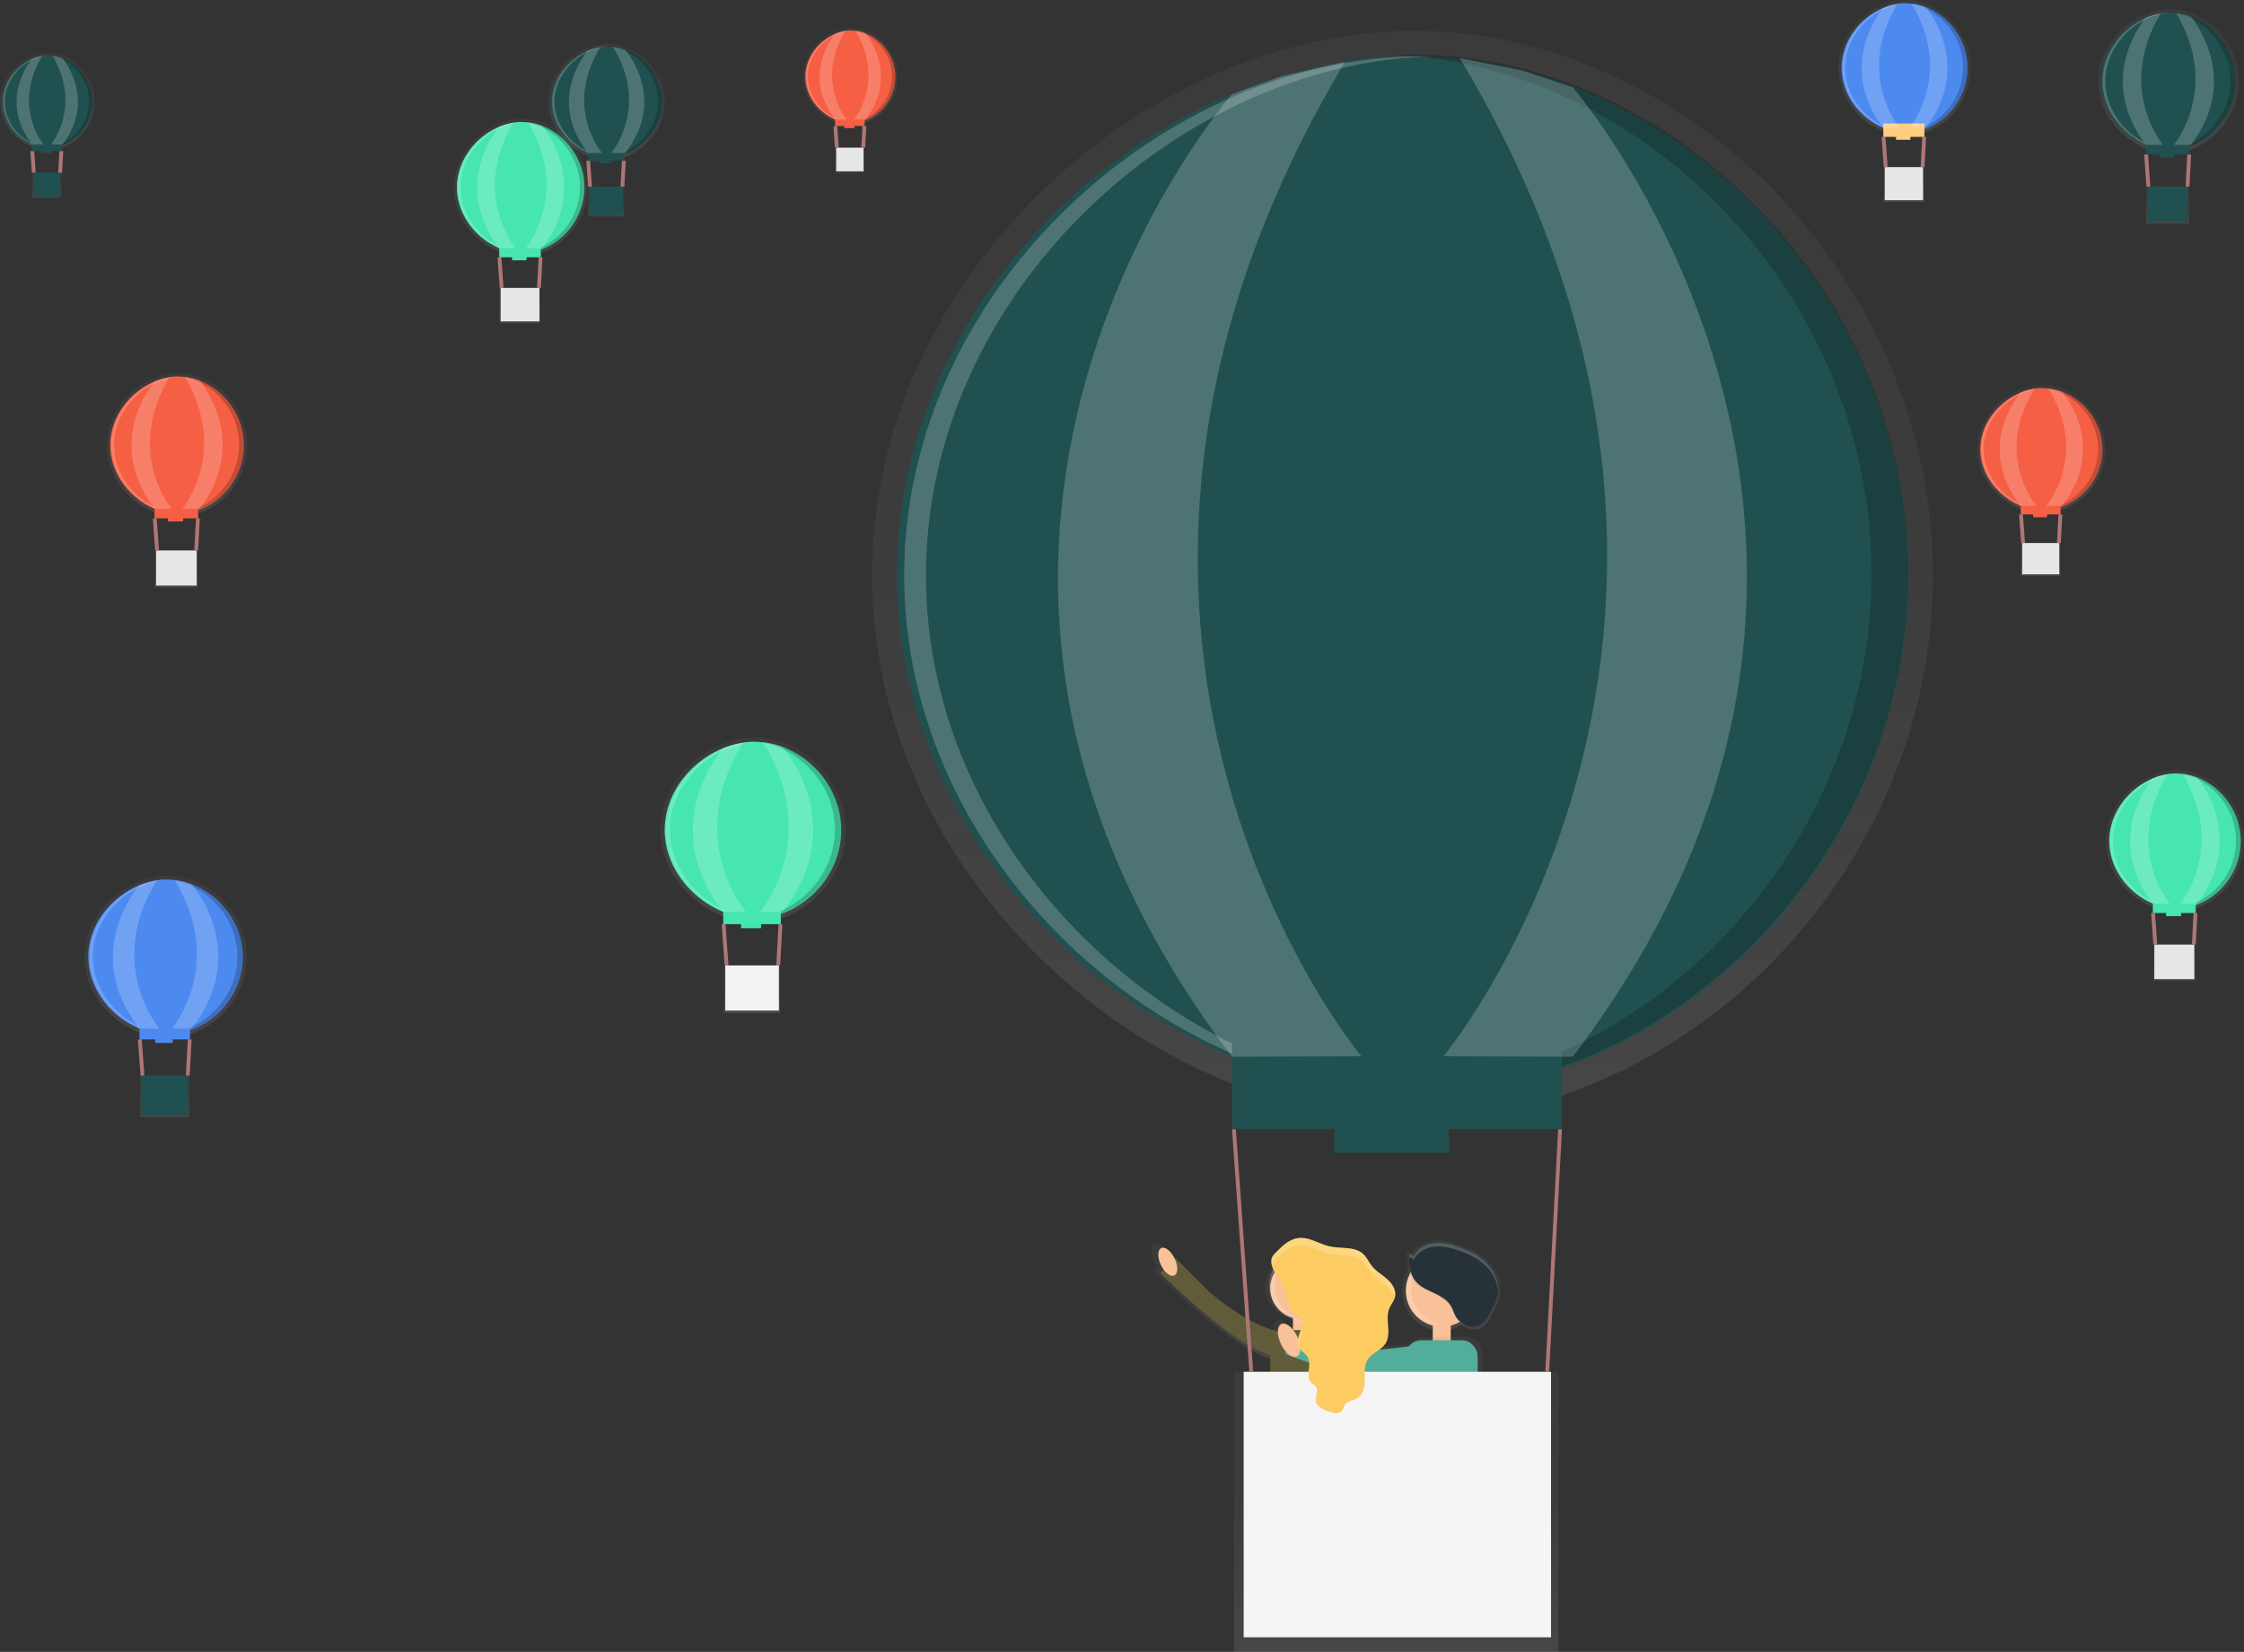 <svg xmlns="http://www.w3.org/2000/svg" xmlns:xlink="http://www.w3.org/1999/xlink" width="1165.21" height="858" data-name="Layer 1"><rect width="100%" height="100%" fill="#333333" stroke="none"/><defs><linearGradient id="a" x1="739.11" x2="739.11" y1="600.75" y2="35" gradientUnits="userSpaceOnUse"><stop offset="0" stop-color="gray" stop-opacity=".25"/><stop offset=".54" stop-color="gray" stop-opacity=".12"/><stop offset="1" stop-color="gray" stop-opacity=".1"/></linearGradient><linearGradient id="b" x1="686.68" x2="686.68" y1="717.39" y2="670.55" xlink:href="#a"/><linearGradient id="c" x1="645.13" x2="645.13" y1="725.98" y2="664.77" xlink:href="#a"/><linearGradient id="d" x1="748.64" x2="748.64" y1="691.12" y2="649.87" xlink:href="#a"/><linearGradient id="e" x1="726.3" x2="726.3" y1="801.01" y2="704.54" xlink:href="#a"/><linearGradient id="f" x1="765.68" x2="765.68" y1="709.46" y2="663.19" xlink:href="#a"/><linearGradient id="g" x1="725" x2="725" y1="858" y2="712.51" xlink:href="#a"/><linearGradient id="h" x1="325.86" x2="325.86" y1="102.02" y2="41.73" xlink:href="#a"/><linearGradient id="i" x1="314.63" x2="314.63" y1="112.46" y2="96.95" xlink:href="#a"/><linearGradient id="j" x1="96.86" x2="96.86" y1="558.16" y2="473.87" xlink:href="#a"/><linearGradient id="k" x1="85.49" x2="85.49" y1="580.32" y2="558.64" xlink:href="#a"/><linearGradient id="l" x1="401.86" x2="401.86" y1="498.21" y2="402" xlink:href="#a"/><linearGradient id="m" x1="390.42" x2="390.42" y1="526.19" y2="501.45" xlink:href="#a"/><linearGradient id="n" x1="281.25" x2="281.25" y1="152.04" y2="80.66" xlink:href="#a"/><linearGradient id="o" x1="269.97" x2="269.97" y1="167.89" y2="149.53" xlink:href="#a"/><linearGradient id="p" x1="35.42" x2="35.42" y1="97.02" y2="46.61" xlink:href="#a"/><linearGradient id="q" x1="24.26" x2="24.26" y1="102.64" y2="89.68" xlink:href="#a"/><linearGradient id="r" x1="452.42" x2="452.42" y1="84.02" y2="33.61" xlink:href="#a"/><linearGradient id="s" x1="441.26" x2="441.26" y1="89.64" y2="76.68" xlink:href="#a"/><linearGradient id="t" x1="102.82" x2="102.82" y1="287.6" y2="212.78" xlink:href="#a"/><linearGradient id="u" x1="91.51" x2="91.51" y1="305.14" y2="285.9" xlink:href="#a"/><linearGradient id="v" x1="999.82" x2="999.82" y1="89.49" y2="19" xlink:href="#a"/><linearGradient id="w" x1="988.54" x2="988.54" y1="104.92" y2="86.79" xlink:href="#a"/><linearGradient id="x" x1="1136.82" x2="1136.82" y1="98.6" y2="23.78" xlink:href="#a"/><linearGradient id="y" x1="1125.51" x2="1125.51" y1="116.14" y2="96.9" xlink:href="#a"/><linearGradient id="z" x1="1070.86" x2="1070.86" y1="285.65" y2="219" xlink:href="#a"/><linearGradient id="A" x1="1059.6" x2="1059.6" y1="299.19" y2="282.05" xlink:href="#a"/><linearGradient id="B" x1="1140.25" x2="1140.25" y1="492.61" y2="419" xlink:href="#a"/><linearGradient id="C" x1="1128.95" x2="1128.95" y1="509.55" y2="490.62" xlink:href="#a"/></defs><path fill="url(#a)" d="M1014.54 317.87c0 156.23-130.51 282.87-269.47 282.87S463.68 474.1 463.68 317.87 606.11 35 745.07 35s269.47 126.65 269.47 282.87z" transform="translate(-10.88 -19)"/><path fill="#20504f" d="M990.76 298.87c0 148.91-124.4 269.63-256.86 269.63S465.7 447.79 465.7 298.87 601.45 29.24 733.91 29.24 990.76 150 990.76 298.87z"/><path fill="url(#b)" d="M705.6 687.58c0-9.41-8.47-17-18.92-17s-18.92 7.63-18.92 17c0 7.93 6 14.58 14.19 16.48v13.33h9.46v-13.33c8.16-1.9 14.19-8.54 14.19-16.48z" transform="translate(-10.88 -19)"/><path fill="url(#c)" d="M637.46 689.71l-19.16-19.16-.38.38v-.09c-2-4.24-5.4-6.86-7.52-5.85s-2.2 5.28-.17 9.52a16.23 16.23 0 0 0 1.55 2.59l-2 2s49 49 68.14 46.85l3.61-13.36s-16.38.54-44.07-22.88z" transform="translate(-10.88 -19)"/><circle cx="675.34" cy="669.16" r="15.76" fill="#f8c198"/><path fill="#f8c198" d="M671.4 680.99h7.88v15.76h-7.88z"/><rect width="31.52" height="70.93" x="659.58" y="690.84" fill="#605b38" rx="8" ry="8"/><path fill="#605b38" d="M668.83 692.27s-15.16.54-40.78-21.14l-17.73-17.73-7.88 7.88s45.32 45.32 63 43.35z"/><ellipse cx="617.26" cy="674.37" fill="#f8c198" rx="3.94" ry="7.88" transform="rotate(-25.56 569.94 688.85)"/><circle cx="748.64" cy="670.49" r="20.63" fill="url(#d)"/><circle cx="748.64" cy="670.49" r="18.65" fill="#f8c198"/><path fill="#f8c198" d="M743.97 684.48h9.33v18.65h-9.33z"/><path fill="url(#e)" d="M772.46 713.56h-23.1a7.89 7.89 0 0 0-6.44 3.36c-17.55 2.28-53.66 5.8-57.32-3.36l-1.68 1.26a18.46 18.46 0 0 0-1.23-3.35c-2.32-4.84-6.16-7.83-8.58-6.67s-2.51 6-.19 10.86a17.3 17.3 0 0 0 3 4.42l-1 .77s36.93 15.55 65.59 13.61v58.67a7.91 7.91 0 0 0 7.89 7.89h23.1a7.91 7.91 0 0 0 7.89-7.89v-71.69a7.91 7.91 0 0 0-7.93-7.88z" transform="translate(-10.88 -19)"/><rect width="37.3" height="83.93" x="729.98" y="696.14" fill="#53ad9b" rx="8" ry="8"/><path fill="#53ad9b" d="M740.47 698.05s-59.45 9.74-64.11-1.92l-9.33 7s44.3 18.65 72.27 11.66 1.17-16.74 1.17-16.74z"/><ellipse cx="680.25" cy="715.14" fill="#f8c198" rx="4.66" ry="9.33" transform="rotate(-25.56 632.91 729.62)"/><path fill="url(#f)" d="M741.29 669.35a2.36 2.36 0 0 1 2.34 1.37c1.92-4.2 6.46-6.77 11-7.36s9.21.51 13.58 2c5.59 1.91 11.06 4.55 15.27 8.69s7 10 6.51 15.87c-.38 4.33-2.47 8.3-4.53 12.12-1.27 2.37-2.65 4.83-4.92 6.26-4.74 3-11.46-.17-14-5.16-.84-1.65-1.36-3.45-2.29-5-2.81-4.84-8.63-6.82-13.64-9.33-8.76-4.45-9.45-10.57-9.32-19.46z" transform="translate(-10.88 -19)"/><path fill="url(#g)" d="M640.8 712.51h168.4V858H640.8z"/><path fill="#f5f5f5" d="M645.79 712.51h159.59v137.92H645.79z"/><path fill="none" stroke="#ad7676" stroke-miterlimit="10" stroke-width="2" d="M803.41 712.51l6.66-126.03M649.73 712.51l-9.01-126.03"/><path fill="#fff" d="M732.82 669.55A18.64 18.64 0 0 1 750.05 651c-.47 0-.94-.07-1.42-.07a18.65 18.65 0 0 0 0 37.3c.48 0 .95 0 1.42-.07a18.64 18.64 0 0 1-17.23-18.61zM661.87 667.66a18.64 18.64 0 0 1 17.25-18.58c-.47 0-.94-.07-1.42-.07a18.65 18.65 0 0 0 0 37.3c.48 0 .95 0 1.42-.07a18.64 18.64 0 0 1-17.25-18.58z" opacity=".2"/><path fill="#fccc63" d="M672.23 682a18.87 18.87 0 0 1 2.82 2.3c3.35 4.17-3 10.63-.62 15.43 1.05 2.12 3.55 3.2 4.67 5.28 2.13 3.95-1.44 9.73 1.65 13 .83.87 2 1.38 2.65 2.4 1.25 2-.5 4.66-.22 7 .35 3 3.63 4.6 6.46 5.66 2.41.9 5.57 1.62 7.21-.37.79-1 .94-2.31 1.68-3.32 1.38-1.89 4.16-1.9 6.19-3.06 3.15-1.8 3.92-6 3.92-9.61s-.36-7.55 1.62-10.6c2.24-3.46 6.89-4.75 9.13-8.21 3.39-5.26-.35-12.61 2.07-18.38.84-2 2.38-3.69 2.88-5.79.83-3.47-1.39-7-4-9.33s-5.87-4.16-8.08-7c-1.55-2-2.56-4.35-4.39-6.06-4.44-4.14-11.5-2.66-17.43-4-5.49-1.19-10.55-4.95-16.14-4.32-4.89.55-8.71 4.31-12.12 7.86a6.29 6.29 0 0 0-1.9 2.92c-1 4.83 3.69 9.8 5.75 13.34 2.63 4.74 1.82 11.19 6.2 14.86z"/><g fill="#fff" opacity=".2"><path d="M662.12 654.79c3.41-3.55 7.23-7.31 12.12-7.86 5.58-.63 10.65 3.13 16.14 4.32 5.93 1.29 13-.19 17.43 4 1.83 1.71 2.84 4.1 4.39 6.06 2.21 2.79 5.43 4.58 8.08 7a12.9 12.9 0 0 1 3.95 5.88c0-.11.07-.22.1-.33.83-3.47-1.39-7-4.05-9.33s-5.87-4.16-8.08-7c-1.55-2-2.56-4.35-4.39-6.06-4.44-4.14-11.5-2.66-17.43-4-5.49-1.19-10.55-4.95-16.14-4.32-4.89.55-8.71 4.31-12.12 7.86a6.29 6.29 0 0 0-1.9 2.92 7.58 7.58 0 0 0 .13 3.32 7.35 7.35 0 0 1 1.77-2.46zM683.52 724.43a9.29 9.29 0 0 0-.34 3 4.32 4.32 0 0 0 .27 1.08c.32-1.42.67-2.85.07-4.08zM679.69 710.59a18.28 18.28 0 0 0-.12 5 18.73 18.73 0 0 0 .12-5zM720.81 693.36a46.51 46.51 0 0 0-.17-6.52 46.24 46.24 0 0 0 .17 6.52zM708.6 717.82v-1.07-.54 1.61zM675.78 689.42c-.72 3.15-2.55 6.61-1.65 9.55.7-3.29 2.62-6.76 1.65-9.55z"/></g><path fill="#263238" d="M731.82 651.32a2.22 2.22 0 0 1 2.2 1.29c1.81-4 6.08-6.38 10.4-6.94s8.68.48 12.8 1.89c5.27 1.8 10.42 4.29 14.39 8.19s6.62 9.41 6.13 15c-.36 4.08-2.33 7.82-4.27 11.42-1.2 2.23-2.5 4.55-4.64 5.9-4.47 2.81-10.8-.16-13.21-4.86-.79-1.55-1.28-3.25-2.16-4.75-2.65-4.56-8.14-6.42-12.85-8.79-8.27-4.19-8.92-9.96-8.79-18.35z"/><path fill="#fff" d="M731.82 653.22a2.22 2.22 0 0 1 2.2 1.29c1.81-4 6.08-6.38 10.4-6.94s8.68.48 12.8 1.89c5.27 1.8 10.42 4.29 14.39 8.19a20 20 0 0 1 6.15 12.66c.33-5.41-2.28-10.74-6.15-14.55s-9.12-6.39-14.39-8.19c-4.12-1.41-8.49-2.45-12.8-1.89s-8.59 3-10.4 6.94a2.22 2.22 0 0 0-2.2-1.29v2.36a3.68 3.68 0 0 1 0-.47z" opacity=".2"/><path fill="#20504f" d="M692.76 577.96h59.6v20.81h-59.6z"/><path d="M733.91 28.3c-3.16 0-6.31.09-9.47.23 128.86 5.56 247.41 124 247.41 269.4s-118.56 263.84-247.41 269.4c3.16.14 6.32.23 9.47.23 132.45 0 256.86-120.72 256.86-269.63S866.36 28.3 733.91 28.3z" opacity=".2"/><path fill="#fff" d="M480.83 298.87c0-146.78 131.9-266.17 262.53-269.55-1.89 0-3.78-.08-5.67-.08-132.45 0-268.21 120.76-268.21 269.63S605.24 568.5 737.69 568.5c1.89 0 3.78 0 5.67-.08C612.74 565 480.83 445.66 480.83 298.87z" opacity=".2"/><path fill="#20504f" d="M639.78 530.66h171.24v55.82H639.78z"/><path fill="#fff" d="M639.77 48.88s-203.4 232.49 0 500l67.17-.23s-185.43-221-8.51-516.55l-33.11 7.55zM816.69 45.33s203.4 236 0 503.54l-67.17-.23s185.43-222.88 8.51-518.44l33.09 6.61z" opacity=".2"/><path fill="url(#h)" d="M356 71.87c0 16.65-14.28 30.13-29.48 30.13s-30.79-13.5-30.79-30.14 15.58-30.14 30.79-30.14S356 55.23 356 71.87z" transform="translate(-10.88 -19)"/><path fill="#20504f" d="M343.71 52.87c0 15.87-13.61 28.73-28.1 28.73s-29.35-12.86-29.35-28.73 14.86-28.73 29.35-28.73 28.1 12.86 28.1 28.73z"/><path fill="url(#i)" d="M305.42 96.95h18.43v15.5h-18.43z"/><path fill="#20504f" d="M305.97 96.95h17.46v14.7h-17.46z"/><path fill="none" stroke="#ad7676" stroke-miterlimit="10" stroke-width="2" d="M323.21 96.95l.73-13.43M306.4 96.95l-.99-13.43"/><g fill="#fff" opacity=".2"><path d="M310.12 98.22a1 1 0 0 0 0 .32.45.45 0 0 0 0 .11.65.65 0 0 0 0-.43zM309.67 96.75a1.9 1.9 0 0 0 0 .53 1.94 1.94 0 0 0 0-.53zM312.84 97.52V97.35v.17z"/></g><path fill="#20504f" d="M311.1 82.62h6.52v2.22h-6.52z"/><path d="M315.61 24h-1c14.1.59 27.07 13.22 27.07 28.71s-13 28.12-27.07 28.71h1c14.49 0 28.1-12.86 28.1-28.73S330.12 24 315.61 24z" opacity=".2"/><path fill="#fff" d="M287.92 52.87c0-15.64 14.43-28.36 28.72-28.72h-.62c-14.49 0-29.35 12.86-29.35 28.73s14.85 28.73 29.35 28.73h.62c-14.29-.37-28.72-13.09-28.72-28.74z" opacity=".2"/><path fill="#20504f" d="M305.31 77.57h18.74v5.95h-18.74z"/><path fill="#fff" d="M305.31 26.23s-22.26 24.77 0 53.28h7.35s-20.29-23.55-.93-55l-3.62.81zM324.66 25.86s22.26 25.15 0 53.66h-7.35s20.29-23.75.93-55.25l3.62.71z" opacity=".2"/><path fill="url(#j)" d="M139 516c0 23.28-20 42.15-41.22 42.15s-43-18.87-43-42.15 21.79-42.15 43-42.15S139 492.74 139 516z" transform="translate(-10.88 -19)"/><path fill="#4d8af0" d="M126.12 497c0 22.19-19 40.17-39.29 40.17s-41-18-41-40.17 20.77-40.17 41-40.17 39.29 18 39.29 40.17z"/><path fill="url(#k)" d="M72.61 558.64h25.76v21.68H72.61z"/><path fill="#20504f" d="M73.37 558.64h24.41v20.55H73.37z"/><path fill="none" stroke="#ad7676" stroke-miterlimit="10" stroke-width="2" d="M97.49 558.64l1.02-18.77M73.98 558.64l-1.38-18.77"/><g fill="#fff" opacity=".2"><path d="M79.12 560.42a1.35 1.35 0 0 0-.05.45.63.63 0 0 0 0 .16.91.91 0 0 0 .05-.61zM78.56 558.36a2.65 2.65 0 0 0 0 .74 2.72 2.72 0 0 0 0-.74zM82.98 559.44v-.24.24z"/></g><path fill="#4d8af0" d="M80.56 538.6h9.12v3.1h-9.12z"/><path d="M86.85 456.7H85.4c19.71.83 37.85 18.48 37.85 40.14S105.12 536.18 85.4 537h1.45c20.26 0 39.29-18 39.29-40.17s-19.02-40.13-39.29-40.13z" opacity=".2"/><path fill="#fff" d="M48.12 497c0-21.87 20.18-39.66 40.16-40.16h-.87c-20.26 0-41 18-41 40.17s20.77 40.17 41 40.17h.87c-19.96-.51-40.16-18.3-40.16-40.18z" opacity=".2"/><path fill="#4d8af0" d="M72.45 531.55h26.2v8.32h-26.2z"/><path fill="#fff" d="M72.45 459.76s-31.12 34.64 0 74.5h10.28s-28.37-32.93-1.3-77l-5.07 1.13zM99.52 459.24s31.12 35.17 0 75H89.24S117.61 501 90.54 457l5.07 1z" opacity=".2"/><path fill="url(#l)" d="M450 450.1c0 26.57-22.79 48.1-47.05 48.1s-49.13-21.54-49.13-48.1S378.64 402 402.9 402s47.1 21.54 47.1 48.1z" transform="translate(-10.88 -19)"/><path fill="#47e6b1" d="M436.82 431.1c0 25.33-21.7 45.9-44.84 45.9s-46.86-20.57-46.86-45.9 23.7-45.85 46.83-45.85 44.87 20.53 44.87 45.85z"/><path fill="url(#m)" d="M375.72 501.45h29.4v24.74h-29.4z"/><path fill="#f2f2f2" d="M376.59 501.45h27.87v23.45h-27.87z"/><path fill="none" stroke="#ad7676" stroke-miterlimit="10" stroke-width="2" d="M404.11 501.45l1.16-21.44M377.28 501.45l-1.57-21.44"/><g fill="#fff" opacity=".2"><path d="M383.18 503.47a1.54 1.54 0 0 0-.06.51.72.72 0 0 0 0 .18 1 1 0 0 0 .06-.69zM382.51 501.12a3 3 0 0 0 0 .85 3.1 3.1 0 0 0 0-.85zM387.56 502.35v-.27.27z"/></g><path fill="#47e6b1" d="M384.79 478.57h10.41v3.54h-10.41z"/><path d="M391.98 385.09h-1.65c22.5.95 43.2 21.09 43.2 45.81s-20.7 44.87-43.2 45.81h1.65c23.13 0 44.85-20.53 44.85-45.85s-21.71-45.77-44.85-45.77z" opacity=".2"/><path fill="#fff" d="M347.79 431.1c0-25 23-45.26 45.84-45.84h-1c-23.13 0-46.83 20.53-46.83 45.85S369.51 477 392.64 477h1c-22.82-.63-45.85-20.93-45.85-45.9z" opacity=".2"/><path fill="#47e6b1" d="M375.54 470.52h29.9v9.49h-29.9z"/><path fill="#fff" d="M375.54 388.59s-35.52 39.54 0 85h11.73s-32.38-37.58-1.49-87.84L380 387zM406.43 388s35.52 40.14 0 85.63H394.7s32.38-37.9 1.49-88.17l5.78 1.13z" opacity=".2"/><path fill="url(#n)" d="M316 116.35c0 19.71-16.47 35.69-34 35.69s-35.5-16-35.5-35.69 18-35.69 35.5-35.69 34 15.98 34 35.69z" transform="translate(-10.88 -19)"/><path fill="#47e6b1" d="M303.49 97.35c0 18.79-15.69 34-32.41 34s-33.84-15.23-33.84-34 17.13-34 33.84-34 32.41 15.21 32.41 34z"/><path fill="url(#o)" d="M259.34 149.53h21.25v18.36h-21.25z"/><path fill="#e6e6e6" d="M259.97 149.53h20.13v17.4h-20.13z"/><path fill="none" stroke="#ad7676" stroke-miterlimit="10" stroke-width="2" d="M279.86 149.53l.84-15.9M260.47 149.53l-1.14-15.9"/><g fill="#fff" opacity=".2"><path d="M264.73 151a1.17 1.17 0 0 0 0 .38.54.54 0 0 0 0 .14.79.79 0 0 0 0-.52zM264.25 149.29a2.31 2.31 0 0 0 0 .63 2.36 2.36 0 0 0 0-.63zM267.9 150.2v-.2.2z"/></g><path fill="#47e6b1" d="M265.9 132.56h7.52v2.63h-7.52z"/><path d="M271.12 63.21h-1.19c16.26.7 31.21 15.65 31.21 34s-15 33.29-31.21 34h1.19c16.71 0 32.41-15.23 32.41-34s-15.73-34-32.41-34z" opacity=".2"/><path fill="#fff" d="M239.12 97.35c0-18.52 16.64-33.58 33.12-34h-.72c-16.71 0-33.84 15.23-33.84 34s17.13 34 33.84 34h.72c-16.44-.42-33.12-15.48-33.12-34z" opacity=".2"/><path fill="#47e6b1" d="M259.21 126.59h21.6v7.04h-21.6z"/><path fill="#fff" d="M259.21 65.81s-25.66 29.33 0 63.08h8.47s-23.39-27.89-1.07-65.2l-4.18 1zM281.53 65.36s25.66 29.78 0 63.53h-8.47s23.39-28.12 1.07-65.41l4.18.84z" opacity=".2"/><path fill="url(#p)" d="M60 71.82C60 85.74 48.34 97 36 97S10.88 85.74 10.88 71.82 23.57 46.61 36 46.61s24 11.28 24 25.21z" transform="translate(-10.88 -19)"/><path fill="#20504f" d="M47.94 52.82c0 13.27-11.09 24-22.89 24s-23.93-10.73-23.93-24 12.1-24 23.9-24 22.92 10.73 22.92 24z"/><path fill="url(#q)" d="M16.75 89.68h15.01v12.96H16.75z"/><path fill="#20504f" d="M17.2 89.68h14.22v12.29H17.2z"/><path fill="none" stroke="#ad7676" stroke-miterlimit="10" stroke-width="2" d="M31.24 89.68l.6-11.24M17.55 89.68l-.8-11.24"/><g fill="#fff" opacity=".2"><path d="M20.56 90.74a.83.83 0 0 0 0 .27.38.38 0 0 0 0 .1.56.56 0 0 0 0-.37zM20.22 89.5a1.63 1.63 0 0 0 0 .44 1.67 1.67 0 0 0 0-.44zM22.79 90.15v-.1.1z"/></g><path fill="#20504f" d="M21.38 77.69h5.31v1.85h-5.31z"/><path d="M25.05 28.7h-.84c11.48.5 22 11.05 22 24s-10.56 23.51-22 24h.84c11.8 0 22.89-10.76 22.89-24s-11.09-24-22.89-24z" opacity=".2"/><path fill="#fff" d="M2.5 52.82c0-13.08 11.75-23.72 23.39-24h-.51c-11.8 0-23.9 10.76-23.9 24s12.1 24 23.9 24h.51C14.25 76.53 2.5 65.9 2.5 52.82z" opacity=".2"/><path fill="#20504f" d="M16.66 73.47h15.26v4.97H16.66z"/><path fill="#fff" d="M16.66 30.54s-18.13 20.72 0 44.56h6S6.12 55.38 21.89 29l-3 .67zM32.42 30.22s18.13 21 0 44.87h-6s16.52-19.86.76-46.2l3 .59z" opacity=".2"/><path fill="url(#r)" d="M477 58.82C477 72.74 465.34 84 453 84s-25.07-11.29-25.07-25.21S440.57 33.61 453 33.61s24 11.28 24 25.21z" transform="translate(-10.88 -19)"/><path fill="#f55f44" d="M464.94 39.82c0 13.27-11.09 24-22.89 24s-23.93-10.73-23.93-24 12.1-24 23.9-24 22.92 10.73 22.92 24z"/><path fill="url(#s)" d="M433.75 76.68h15.01v12.96h-15.01z"/><path fill="#e6e6e6" d="M434.2 76.68h14.22v12.29H434.2z"/><path fill="none" stroke="#ad7676" stroke-miterlimit="10" stroke-width="2" d="M448.24 76.68l.6-11.24M434.55 76.68l-.8-11.24"/><g fill="#fff" opacity=".2"><path d="M437.56 77.74a.83.83 0 0 0 0 .27.38.38 0 0 0 0 .1.56.56 0 0 0 0-.37zM437.22 76.5a1.63 1.63 0 0 0 0 .44 1.67 1.67 0 0 0 0-.44zM439.79 77.15v-.1.1z"/></g><path fill="#f55f44" d="M438.38 64.69h5.31v1.85h-5.31z"/><path d="M442.05 15.7h-.84c11.48.5 22 11.05 22 24s-10.56 23.51-22 24h.84c11.8 0 22.89-10.76 22.89-24s-11.09-24-22.89-24z" opacity=".2"/><path fill="#fff" d="M419.5 39.82c0-13.08 11.75-23.72 23.39-24h-.51c-11.8 0-23.9 10.76-23.9 24s12.1 24 23.9 24h.51c-11.64-.29-23.39-10.92-23.39-24z" opacity=".2"/><path fill="#f55f44" d="M433.66 60.47h15.26v4.97h-15.26z"/><path fill="#fff" d="M433.66 17.54s-18.13 20.72 0 44.56h6s-16.54-19.72-.77-46.1l-3 .67zM449.42 17.22s18.13 21 0 44.87h-6s16.52-19.86.76-46.2l3 .59z" opacity=".2"/><path fill="url(#t)" d="M139.25 250.19c0 20.66-17.26 37.41-35.64 37.41s-37.22-16.75-37.22-37.41 18.84-37.41 37.22-37.41 35.64 16.75 35.64 37.41z" transform="translate(-10.88 -19)"/><path fill="#f55f44" d="M126.66 231.19c0 19.7-16.45 35.66-34 35.66s-35.47-16-35.47-35.66 18-35.66 35.47-35.66 34 15.96 34 35.66z"/><path fill="url(#u)" d="M80.38 285.9h22.27v19.24H80.38z"/><path fill="#e6e6e6" d="M81.04 285.9h21.11v18.24H81.04z"/><path fill="none" stroke="#ad7676" stroke-miterlimit="10" stroke-width="2" d="M101.88 285.9l.88-16.67M81.56 285.9l-1.19-16.67"/><g fill="#fff" opacity=".2"><path d="M86.02 287.47a1.23 1.23 0 0 0 0 .4.57.57 0 0 0 0 .14.83.83 0 0 0 0-.54zM85.52 285.64a2.42 2.42 0 0 0 0 .66 2.48 2.48 0 0 0 0-.66zM89.34 286.6V286.39v.21z"/></g><path fill="#f55f44" d="M87.25 268.1h7.88v2.75h-7.88z"/><path d="M92.69 195.4h-1.25c17 .74 32.72 16.41 32.72 35.63S108.48 266 91.44 266.7h1.25c17.52 0 34-16 34-35.66s-16.48-35.64-34-35.64z" opacity=".2"/><path fill="#fff" d="M59.22 231.19c0-19.41 17.45-35.2 34.72-35.65h-.75c-17.52 0-35.47 16-35.47 35.66s18 35.66 35.47 35.66h.75c-17.28-.47-34.72-16.26-34.72-35.67z" opacity=".2"/><path fill="#f55f44" d="M80.24 261.85h22.65v7.38H80.24z"/><path fill="#fff" d="M80.24 198.12s-26.9 30.75 0 66.13h8.88S64.6 235 88 195.9l-4.38 1zM103.64 197.66s26.9 31.22 0 66.6h-8.88s24.53-29.48 1.13-68.57l4.38.88z" opacity=".2"/><path fill="url(#v)" d="M1034.14 54.25c0 19.47-16.26 35.25-33.58 35.25S965.5 73.71 965.5 54.25 983.25 19 1000.56 19s33.58 15.78 33.58 35.25z" transform="translate(-10.88 -19)"/><path fill="#4d8af0" d="M1021.65 35.25c0 18.55-15.5 33.6-32 33.6s-33.42-15-33.42-33.6 16.92-33.6 33.42-33.6 32 15.04 32 33.6z"/><path fill="url(#w)" d="M978.05 86.79h20.98v18.13h-20.98z"/><path fill="#e6e6e6" d="M978.67 86.79h19.89v17.19h-19.89z"/><path fill="none" stroke="#ad7676" stroke-miterlimit="10" stroke-width="2" d="M998.31 86.79l.83-15.71M979.16 86.79l-1.12-15.71"/><g fill="#fff" opacity=".2"><path d="M983.37 88.27a1.16 1.16 0 0 0 0 .38.54.54 0 0 0 0 .13.78.78 0 0 0 0-.51zM982.89 86.55a2.28 2.28 0 0 0 0 .62 2.33 2.33 0 0 0 0-.62zM986.49 87.45v-.2.2z"/></g><path fill="#ffcc80" d="M984.52 70.02h7.43v2.59h-7.43z"/><path d="M989.65 1.53h-1.18c16.06.69 30.83 15.46 30.83 33.57s-14.78 32.9-30.83 33.6h1.18c16.5 0 32-15 32-33.6s-15.53-33.57-32-33.57z" opacity=".2"/><path fill="#fff" d="M958.12 35.25c0-18.29 16.44-33.17 32.71-33.59h-.71c-16.5 0-33.42 15-33.42 33.6s16.92 33.6 33.42 33.6h.71c-16.28-.45-32.71-15.32-32.71-33.61z" opacity=".2"/><path fill="#ffcc80" d="M977.92 64.13h21.34v6.96h-21.34z"/><path fill="#fff" d="M977.92 4.1s-25.34 29 0 62.3h8.37S963.18 38.83 985.22 2l-4.13.94zM999.96 3.65s25.34 29.41 0 62.74h-8.37s23.11-27.77 1.06-64.6l4.13.83z" opacity=".2"/><path fill="url(#x)" d="M1173.25 61.19c0 20.66-17.26 37.41-35.64 37.41s-37.22-16.75-37.22-37.41 18.84-37.41 37.22-37.41 35.64 16.75 35.64 37.41z" transform="translate(-10.88 -19)"/><path fill="#20504f" d="M1160.66 42.19c0 19.7-16.45 35.66-34 35.66s-35.47-16-35.47-35.66 18-35.66 35.47-35.66 34 15.96 34 35.66z"/><path fill="url(#y)" d="M1114.38 96.9h22.27v19.24h-22.27z"/><path fill="#20504f" d="M1115.04 96.9h21.11v18.24h-21.11z"/><path fill="none" stroke="#ad7676" stroke-miterlimit="10" stroke-width="2" d="M1135.88 96.9l.88-16.67M1115.56 96.9l-1.19-16.67"/><g fill="#fff" opacity=".2"><path d="M1120.02 98.47a1.23 1.23 0 0 0 0 .4.57.57 0 0 0 0 .14.83.83 0 0 0 0-.54zM1119.52 96.64a2.42 2.42 0 0 0 0 .66 2.48 2.48 0 0 0 0-.66zM1123.34 97.6V97.39v.21z"/></g><path fill="#20504f" d="M1121.25 79.1h7.88v2.75h-7.88z"/><path d="M1126.69 6.4h-1.25c17 .74 32.72 16.41 32.72 35.63S1142.48 77 1125.44 77.7h1.25c17.52 0 34-16 34-35.66s-16.48-35.64-34-35.64z" opacity=".2"/><path fill="#fff" d="M1093.22 42.19c0-19.41 17.45-35.2 34.72-35.65h-.75c-17.52 0-35.47 16-35.47 35.66s18 35.66 35.47 35.66h.75c-17.28-.47-34.72-16.26-34.72-35.67z" opacity=".2"/><path fill="#20504f" d="M1114.24 72.85h22.65v7.38h-22.65z"/><path fill="#fff" d="M1114.24 9.12s-26.9 30.75 0 66.13h8.88S1098.6 46 1122 6.9l-4.38 1zM1137.64 8.66s26.9 31.22 0 66.6h-8.88s24.53-29.48 1.13-68.57l4.38.88z" opacity=".2"/><path fill="url(#z)" d="M1104.18 252.32c0 18.4-15.79 33.32-32.59 33.32s-34-14.92-34-33.32 17.23-33.32 34-33.32 32.59 14.92 32.59 33.32z" transform="translate(-10.88 -19)"/><path fill="#f55f44" d="M1091.74 233.32c0 17.54-15 31.76-31.07 31.76s-32.44-14.22-32.44-31.76 16.42-31.76 32.44-31.76 31.07 14.22 31.07 31.76z"/><path fill="url(#A)" d="M1049.41 282.05h20.37v17.14h-20.37z"/><path fill="#e6e6e6" d="M1050.01 282.05h19.3v16.25h-19.3z"/><path fill="none" stroke="#ad7676" stroke-miterlimit="10" stroke-width="2" d="M1069.08 282.05l.8-14.85M1050.49 282.05l-1.09-14.85"/><g fill="#fff" opacity=".2"><path d="M1054.58 283.45a1.07 1.07 0 0 0 0 .36.5.5 0 0 0 0 .13.72.72 0 0 0 0-.49zM1054.12 281.82a2.1 2.1 0 0 0 0 .59 2.15 2.15 0 0 0 0-.59zM1057.61 282.68v-.19.19z"/></g><path fill="#f55f44" d="M1055.7 266.2h7.21v2.45h-7.21z"/><path d="M1060.67 201.45h-1.15c15.59.66 29.92 14.61 29.92 31.74s-14.34 31.08-29.92 31.74h1.15c16 0 31.07-14.22 31.07-31.76s-15.05-31.72-31.07-31.72z" opacity=".2"/><path fill="#fff" d="M1030.06 233.32c0-17.29 16-31.35 31.75-31.75h-.69c-16 0-32.44 14.22-32.44 31.76s16.44 31.76 32.44 31.76h.69c-15.79-.41-31.75-14.48-31.75-31.77z" opacity=".2"/><path fill="#f55f44" d="M1049.29 260.63H1070v6.58h-20.71z"/><path fill="#fff" d="M1049.29 203.87s-24.6 27.39 0 58.9h8.12s-22.43-26-1-60.85l-4 .89zM1070.68 203.45s24.6 27.81 0 59.32h-8.12s22.43-26.26 1-61.07l4 .78z" opacity=".2"/><path fill="url(#B)" d="M1176.09 455.8c0 20.33-17 36.8-35.06 36.8s-36.61-16.48-36.61-36.8S1122.95 419 1141 419s35.09 16.48 35.09 36.8z" transform="translate(-10.88 -19)"/><path fill="#47e6b1" d="M1163.53 436.8c0 19.37-16.19 35.08-33.42 35.08s-34.9-15.71-34.9-35.08 17.66-35.08 34.9-35.08 33.42 15.71 33.42 35.08z"/><path fill="url(#C)" d="M1118 490.62h21.91v18.93H1118z"/><path fill="#e6e6e6" d="M1118.65 490.62h20.76v17.94h-20.76z"/><path fill="none" stroke="#ad7676" stroke-miterlimit="10" stroke-width="2" d="M1139.16 490.62l.86-16.4M1119.16 490.62l-1.17-16.4"/><g fill="#fff" opacity=".2"><path d="M1123.55 492.17a1.21 1.21 0 0 0 0 .39.56.56 0 0 0 0 .14.81.81 0 0 0 0-.53zM1123.06 490.37a2.38 2.38 0 0 0 0 .65 2.44 2.44 0 0 0 0-.65zM1126.82 491.31V491.1v.21z"/></g><path fill="#47e6b1" d="M1124.76 473.12h7.75v2.71h-7.75z"/><path d="M1130.12 401.6h-1.23c16.77.72 32.19 16.14 32.19 35.05s-15.42 34.33-32.19 35.05h1.23c17.23 0 33.42-15.71 33.42-35.08s-16.2-35.02-33.42-35.02z" opacity=".2"/><path fill="#fff" d="M1097.18 436.8c0-19.1 17.16-34.63 34.16-35.07h-.74c-17.23 0-34.9 15.71-34.9 35.08s17.66 35.08 34.9 35.08h.74c-17-.45-34.16-15.99-34.16-35.09z" opacity=".2"/><path fill="#47e6b1" d="M1117.86 466.96h22.28v7.26h-22.28z"/><path fill="#fff" d="M1117.86 404.28s-26.46 30.25 0 65.05h8.74s-24.13-28.75-1.11-67.21l-4.31 1zM1140.88 403.82s26.46 30.71 0 65.52h-8.74s24.13-29 1.11-67.45l4.31.86z" opacity=".2"/></svg>